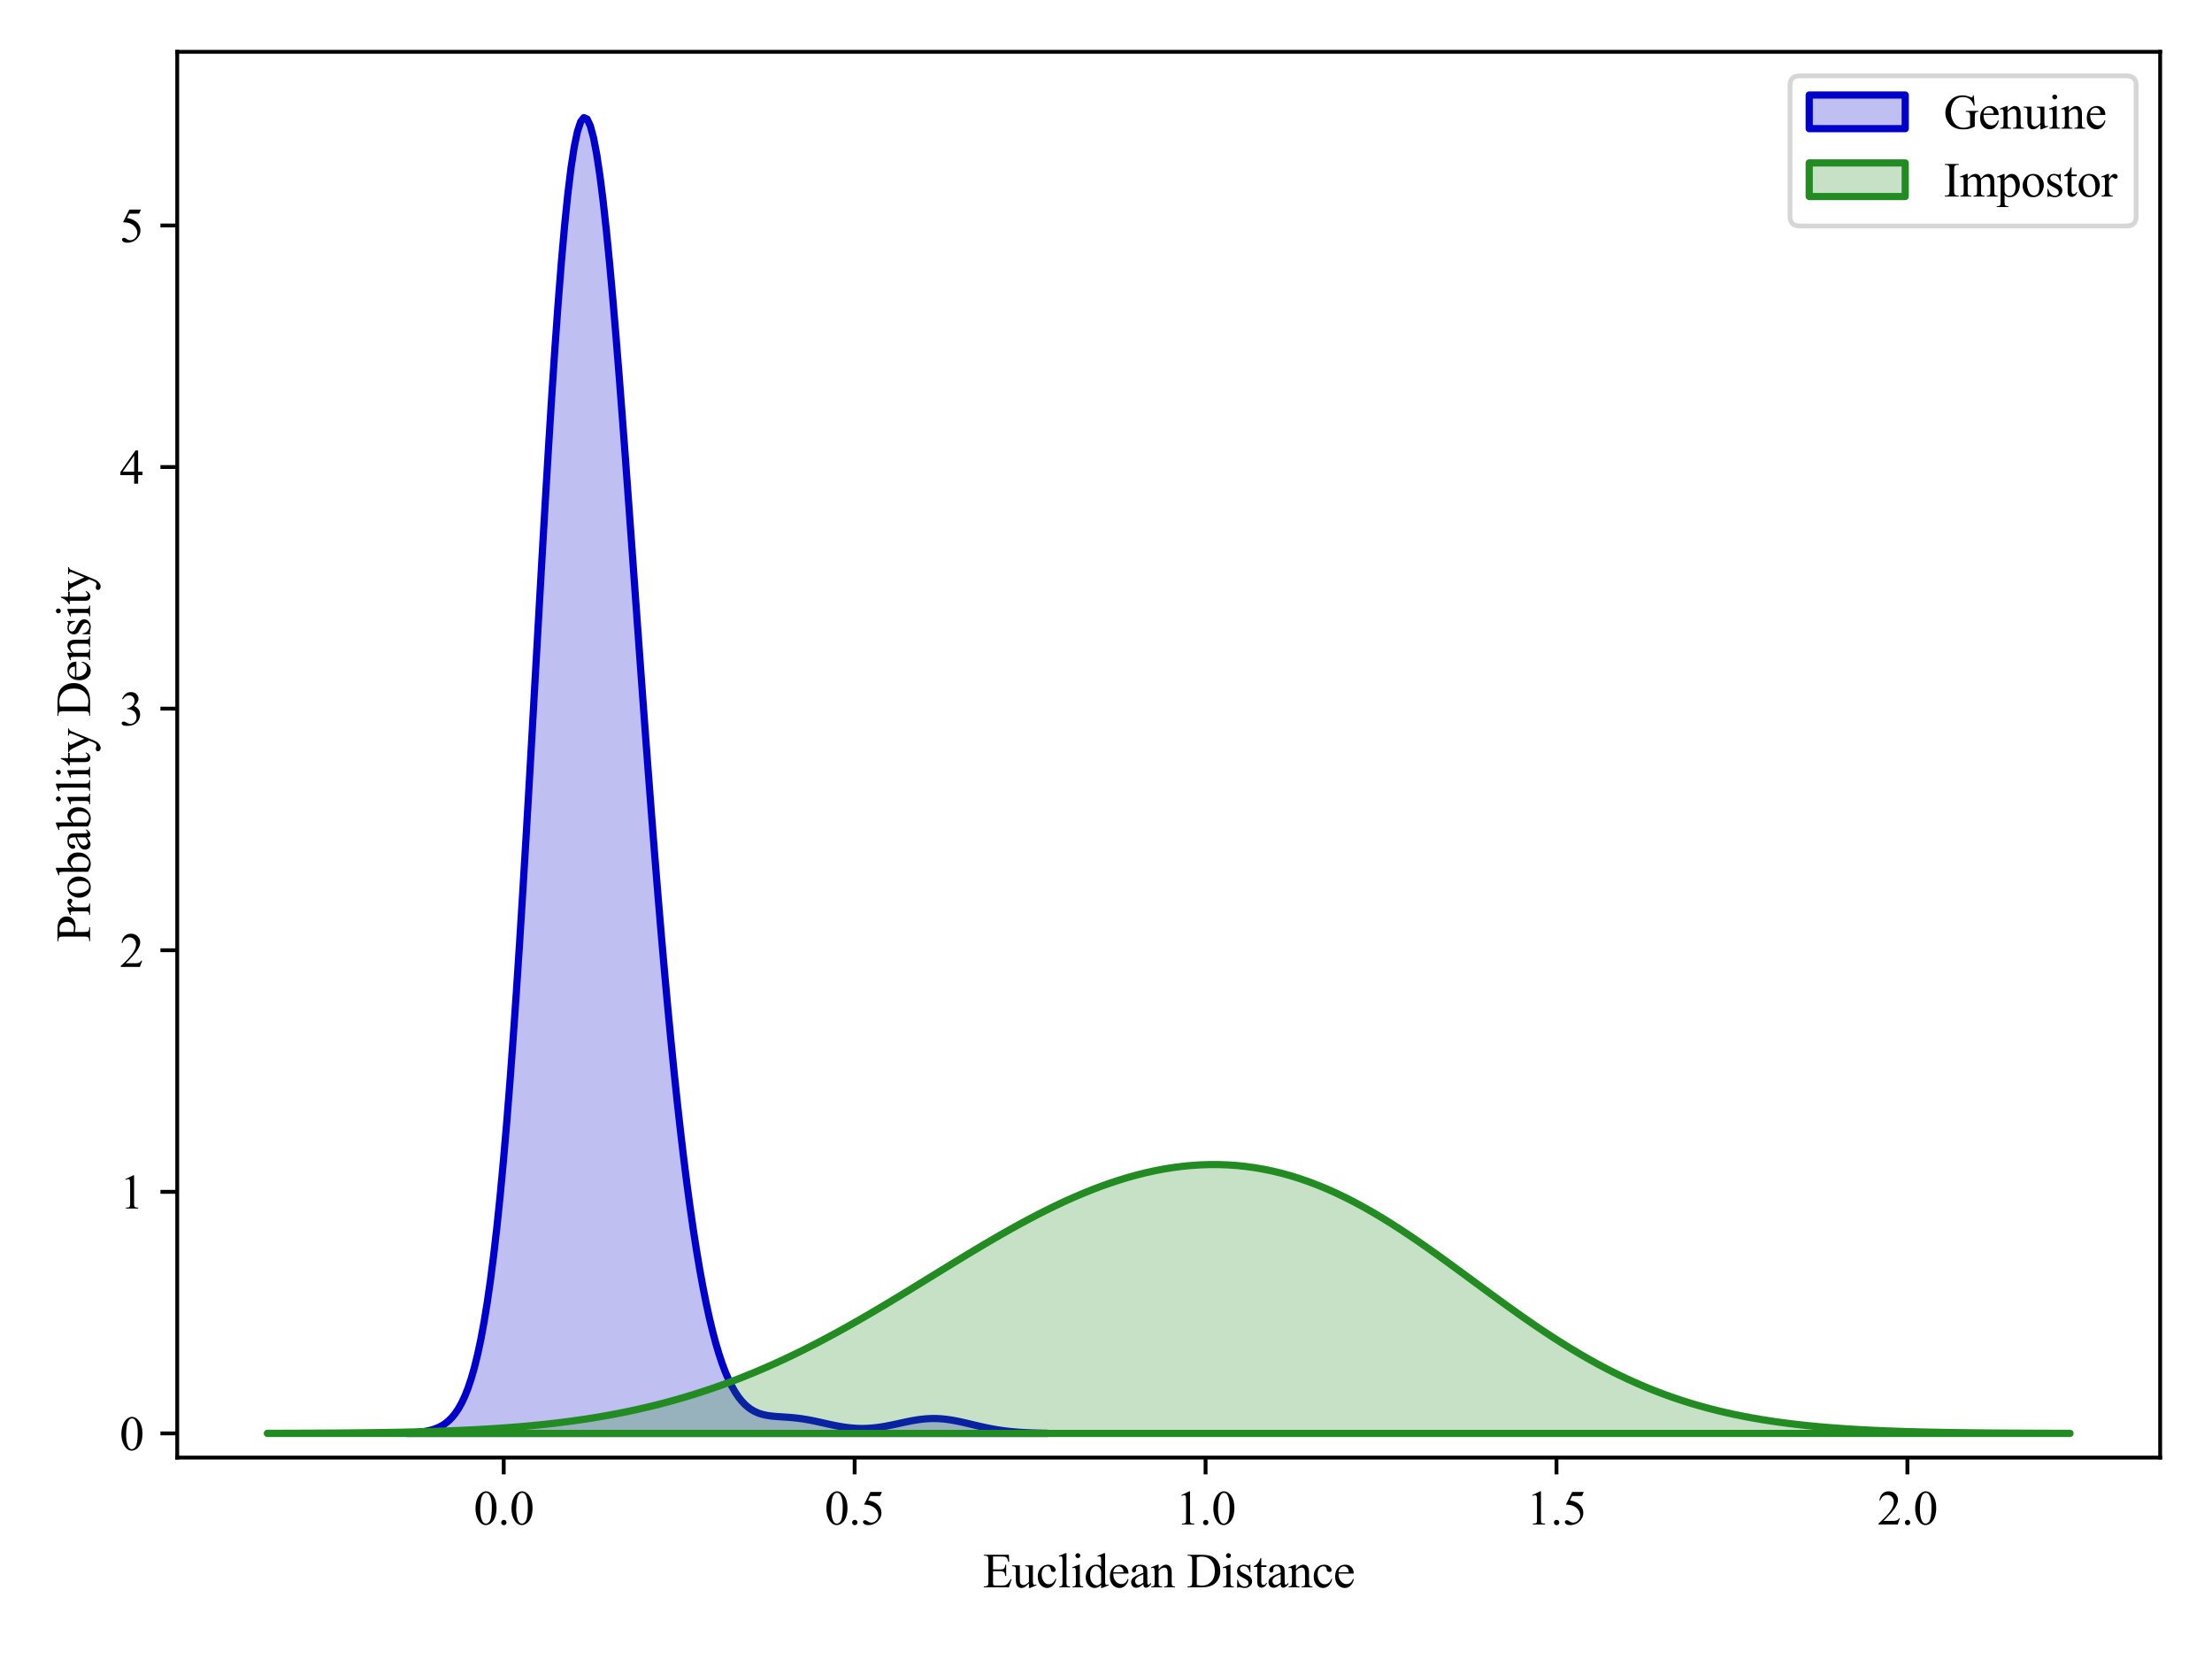 <?xml version="1.0" encoding="utf-8" standalone="no"?>
<!DOCTYPE svg PUBLIC "-//W3C//DTD SVG 1.1//EN"
  "http://www.w3.org/Graphics/SVG/1.1/DTD/svg11.dtd">
<svg xmlns:xlink="http://www.w3.org/1999/xlink" width="460.8pt" height="345.6pt" viewBox="0 0 460.8 345.6" xmlns="http://www.w3.org/2000/svg" version="1.1">
 <defs>
  <style type="text/css">*{stroke-linejoin: round; stroke-linecap: butt}</style>
 </defs>
 <g id="figure_1">
  <g id="patch_1">
   <path d="M 0 345.6 
L 460.8 345.6 
L 460.8 0 
L 0 0 
z
" style="fill: #ffffff"/>
  </g>
  <g id="axes_1">
   <g id="patch_2">
    <path d="M 36.92 303.64 
L 450 303.64 
L 450 10.8 
L 36.92 10.8 
z
" style="fill: #ffffff"/>
   </g>
   <g id="PolyCollection_1">
    <defs>
     <path id="m9beadb6905" d="M 84.75 -47.078 
L 84.75 -46.993 
L 85.42 -46.993 
L 86.091 -46.993 
L 86.762 -46.993 
L 87.432 -46.993 
L 88.103 -46.993 
L 88.773 -46.993 
L 89.444 -46.993 
L 90.114 -46.993 
L 90.785 -46.993 
L 91.455 -46.993 
L 92.126 -46.993 
L 92.796 -46.993 
L 93.467 -46.993 
L 94.137 -46.993 
L 94.808 -46.993 
L 95.478 -46.993 
L 96.149 -46.993 
L 96.819 -46.993 
L 97.49 -46.993 
L 98.16 -46.993 
L 98.831 -46.993 
L 99.501 -46.993 
L 100.172 -46.993 
L 100.842 -46.993 
L 101.513 -46.993 
L 102.183 -46.993 
L 102.854 -46.993 
L 103.524 -46.993 
L 104.195 -46.993 
L 104.865 -46.993 
L 105.536 -46.993 
L 106.206 -46.993 
L 106.877 -46.993 
L 107.547 -46.993 
L 108.218 -46.993 
L 108.888 -46.993 
L 109.559 -46.993 
L 110.229 -46.993 
L 110.9 -46.993 
L 111.57 -46.993 
L 112.241 -46.993 
L 112.912 -46.993 
L 113.582 -46.993 
L 114.253 -46.993 
L 114.923 -46.993 
L 115.594 -46.993 
L 116.264 -46.993 
L 116.935 -46.993 
L 117.605 -46.993 
L 118.276 -46.993 
L 118.946 -46.993 
L 119.617 -46.993 
L 120.287 -46.993 
L 120.958 -46.993 
L 121.628 -46.993 
L 122.299 -46.993 
L 122.969 -46.993 
L 123.64 -46.993 
L 124.31 -46.993 
L 124.981 -46.993 
L 125.651 -46.993 
L 126.322 -46.993 
L 126.992 -46.993 
L 127.663 -46.993 
L 128.333 -46.993 
L 129.004 -46.993 
L 129.674 -46.993 
L 130.345 -46.993 
L 131.015 -46.993 
L 131.686 -46.993 
L 132.356 -46.993 
L 133.027 -46.993 
L 133.697 -46.993 
L 134.368 -46.993 
L 135.038 -46.993 
L 135.709 -46.993 
L 136.379 -46.993 
L 137.05 -46.993 
L 137.721 -46.993 
L 138.391 -46.993 
L 139.062 -46.993 
L 139.732 -46.993 
L 140.403 -46.993 
L 141.073 -46.993 
L 141.744 -46.993 
L 142.414 -46.993 
L 143.085 -46.993 
L 143.755 -46.993 
L 144.426 -46.993 
L 145.096 -46.993 
L 145.767 -46.993 
L 146.437 -46.993 
L 147.108 -46.993 
L 147.778 -46.993 
L 148.449 -46.993 
L 149.119 -46.993 
L 149.79 -46.993 
L 150.46 -46.993 
L 151.131 -46.993 
L 151.801 -46.993 
L 152.472 -46.993 
L 153.142 -46.993 
L 153.813 -46.993 
L 154.483 -46.993 
L 155.154 -46.993 
L 155.824 -46.993 
L 156.495 -46.993 
L 157.165 -46.993 
L 157.836 -46.993 
L 158.506 -46.993 
L 159.177 -46.993 
L 159.847 -46.993 
L 160.518 -46.993 
L 161.188 -46.993 
L 161.859 -46.993 
L 162.53 -46.993 
L 163.2 -46.993 
L 163.871 -46.993 
L 164.541 -46.993 
L 165.212 -46.993 
L 165.882 -46.993 
L 166.553 -46.993 
L 167.223 -46.993 
L 167.894 -46.993 
L 168.564 -46.993 
L 169.235 -46.993 
L 169.905 -46.993 
L 170.576 -46.993 
L 171.246 -46.993 
L 171.917 -46.993 
L 172.587 -46.993 
L 173.258 -46.993 
L 173.928 -46.993 
L 174.599 -46.993 
L 175.269 -46.993 
L 175.94 -46.993 
L 176.61 -46.993 
L 177.281 -46.993 
L 177.951 -46.993 
L 178.622 -46.993 
L 179.292 -46.993 
L 179.963 -46.993 
L 180.633 -46.993 
L 181.304 -46.993 
L 181.974 -46.993 
L 182.645 -46.993 
L 183.315 -46.993 
L 183.986 -46.993 
L 184.656 -46.993 
L 185.327 -46.993 
L 185.997 -46.993 
L 186.668 -46.993 
L 187.339 -46.993 
L 188.009 -46.993 
L 188.68 -46.993 
L 189.35 -46.993 
L 190.021 -46.993 
L 190.691 -46.993 
L 191.362 -46.993 
L 192.032 -46.993 
L 192.703 -46.993 
L 193.373 -46.993 
L 194.044 -46.993 
L 194.714 -46.993 
L 195.385 -46.993 
L 196.055 -46.993 
L 196.726 -46.993 
L 197.396 -46.993 
L 198.067 -46.993 
L 198.737 -46.993 
L 199.408 -46.993 
L 200.078 -46.993 
L 200.749 -46.993 
L 201.419 -46.993 
L 202.09 -46.993 
L 202.76 -46.993 
L 203.431 -46.993 
L 204.101 -46.993 
L 204.772 -46.993 
L 205.442 -46.993 
L 206.113 -46.993 
L 206.783 -46.993 
L 207.454 -46.993 
L 208.124 -46.993 
L 208.795 -46.993 
L 209.465 -46.993 
L 210.136 -46.993 
L 210.806 -46.993 
L 211.477 -46.993 
L 212.147 -46.993 
L 212.818 -46.993 
L 213.489 -46.993 
L 214.159 -46.993 
L 214.83 -46.993 
L 215.5 -46.993 
L 216.171 -46.993 
L 216.841 -46.993 
L 217.512 -46.993 
L 218.182 -46.993 
L 218.182 -47.027 
L 218.182 -47.027 
L 217.512 -47.037 
L 216.841 -47.049 
L 216.171 -47.065 
L 215.5 -47.083 
L 214.83 -47.106 
L 214.159 -47.133 
L 213.489 -47.165 
L 212.818 -47.203 
L 212.147 -47.248 
L 211.477 -47.301 
L 210.806 -47.361 
L 210.136 -47.43 
L 209.465 -47.509 
L 208.795 -47.597 
L 208.124 -47.695 
L 207.454 -47.803 
L 206.783 -47.92 
L 206.113 -48.048 
L 205.442 -48.184 
L 204.772 -48.328 
L 204.101 -48.478 
L 203.431 -48.634 
L 202.76 -48.793 
L 202.09 -48.953 
L 201.419 -49.111 
L 200.749 -49.267 
L 200.078 -49.416 
L 199.408 -49.556 
L 198.737 -49.684 
L 198.067 -49.799 
L 197.396 -49.898 
L 196.726 -49.979 
L 196.055 -50.04 
L 195.385 -50.079 
L 194.714 -50.097 
L 194.044 -50.093 
L 193.373 -50.067 
L 192.703 -50.019 
L 192.032 -49.951 
L 191.362 -49.865 
L 190.691 -49.762 
L 190.021 -49.645 
L 189.35 -49.516 
L 188.68 -49.378 
L 188.009 -49.235 
L 187.339 -49.089 
L 186.668 -48.942 
L 185.997 -48.799 
L 185.327 -48.662 
L 184.656 -48.533 
L 183.986 -48.414 
L 183.315 -48.309 
L 182.645 -48.218 
L 181.974 -48.143 
L 181.304 -48.085 
L 180.633 -48.046 
L 179.963 -48.026 
L 179.292 -48.024 
L 178.622 -48.043 
L 177.951 -48.08 
L 177.281 -48.136 
L 176.61 -48.209 
L 175.94 -48.298 
L 175.269 -48.403 
L 174.599 -48.521 
L 173.928 -48.65 
L 173.258 -48.788 
L 172.587 -48.933 
L 171.917 -49.081 
L 171.246 -49.231 
L 170.576 -49.38 
L 169.905 -49.525 
L 169.235 -49.664 
L 168.564 -49.794 
L 167.894 -49.913 
L 167.223 -50.021 
L 166.553 -50.116 
L 165.882 -50.197 
L 165.212 -50.267 
L 164.541 -50.325 
L 163.871 -50.375 
L 163.2 -50.419 
L 162.53 -50.461 
L 161.859 -50.507 
L 161.188 -50.564 
L 160.518 -50.637 
L 159.847 -50.737 
L 159.177 -50.871 
L 158.506 -51.051 
L 157.836 -51.288 
L 157.165 -51.593 
L 156.495 -51.979 
L 155.824 -52.461 
L 155.154 -53.051 
L 154.483 -53.765 
L 153.813 -54.617 
L 153.142 -55.623 
L 152.472 -56.798 
L 151.801 -58.157 
L 151.131 -59.717 
L 150.46 -61.493 
L 149.79 -63.499 
L 149.119 -65.75 
L 148.449 -68.26 
L 147.778 -71.043 
L 147.108 -74.111 
L 146.437 -77.475 
L 145.767 -81.148 
L 145.096 -85.137 
L 144.426 -89.452 
L 143.755 -94.101 
L 143.085 -99.087 
L 142.414 -104.417 
L 141.744 -110.093 
L 141.073 -116.114 
L 140.403 -122.482 
L 139.732 -129.191 
L 139.062 -136.236 
L 138.391 -143.609 
L 137.721 -151.298 
L 137.05 -159.288 
L 136.379 -167.56 
L 135.709 -176.092 
L 135.038 -184.856 
L 134.368 -193.821 
L 133.697 -202.947 
L 133.027 -212.192 
L 132.356 -221.507 
L 131.686 -230.837 
L 131.015 -240.12 
L 130.345 -249.289 
L 129.674 -258.273 
L 129.004 -266.992 
L 128.333 -275.364 
L 127.663 -283.304 
L 126.992 -290.722 
L 126.322 -297.529 
L 125.651 -303.637 
L 124.981 -308.957 
L 124.31 -313.407 
L 123.64 -316.909 
L 122.969 -319.396 
L 122.299 -320.806 
L 121.628 -321.095 
L 120.958 -320.227 
L 120.287 -318.186 
L 119.617 -314.968 
L 118.946 -310.59 
L 118.276 -305.082 
L 117.605 -298.496 
L 116.935 -290.897 
L 116.264 -282.367 
L 115.594 -273.001 
L 114.923 -262.907 
L 114.253 -252.202 
L 113.582 -241.01 
L 112.912 -229.458 
L 112.241 -217.676 
L 111.57 -205.792 
L 110.9 -193.928 
L 110.229 -182.202 
L 109.559 -170.721 
L 108.888 -159.582 
L 108.218 -148.869 
L 107.547 -138.654 
L 106.877 -128.994 
L 106.206 -119.934 
L 105.536 -111.503 
L 104.865 -103.719 
L 104.195 -96.588 
L 103.524 -90.103 
L 102.854 -84.25 
L 102.183 -79.007 
L 101.513 -74.342 
L 100.842 -70.223 
L 100.172 -66.611 
L 99.501 -63.465 
L 98.831 -60.744 
L 98.16 -58.407 
L 97.49 -56.414 
L 96.819 -54.724 
L 96.149 -53.301 
L 95.478 -52.111 
L 94.808 -51.123 
L 94.137 -50.306 
L 93.467 -49.636 
L 92.796 -49.09 
L 92.126 -48.647 
L 91.455 -48.291 
L 90.785 -48.006 
L 90.114 -47.779 
L 89.444 -47.599 
L 88.773 -47.458 
L 88.103 -47.348 
L 87.432 -47.263 
L 86.762 -47.196 
L 86.091 -47.146 
L 85.42 -47.107 
L 84.75 -47.078 
z
" style="stroke: #0000cc; stroke-width: 1.5"/>
    </defs>
    <g clip-path="url(#pf70a13f96b)">
     <use xlink:href="#m9beadb6905" x="0" y="345.6" style="fill: #0000cc; fill-opacity: 0.25; stroke: #0000cc; stroke-width: 1.5"/>
    </g>
   </g>
   <g id="PolyCollection_2">
    <defs>
     <path id="mc52ddf6d22" d="M 55.696 -47.012 
L 55.696 -46.993 
L 57.583 -46.993 
L 59.471 -46.993 
L 61.358 -46.993 
L 63.245 -46.993 
L 65.132 -46.993 
L 67.019 -46.993 
L 68.906 -46.993 
L 70.793 -46.993 
L 72.68 -46.993 
L 74.567 -46.993 
L 76.454 -46.993 
L 78.341 -46.993 
L 80.228 -46.993 
L 82.115 -46.993 
L 84.002 -46.993 
L 85.89 -46.993 
L 87.777 -46.993 
L 89.664 -46.993 
L 91.551 -46.993 
L 93.438 -46.993 
L 95.325 -46.993 
L 97.212 -46.993 
L 99.099 -46.993 
L 100.986 -46.993 
L 102.873 -46.993 
L 104.76 -46.993 
L 106.647 -46.993 
L 108.534 -46.993 
L 110.421 -46.993 
L 112.309 -46.993 
L 114.196 -46.993 
L 116.083 -46.993 
L 117.97 -46.993 
L 119.857 -46.993 
L 121.744 -46.993 
L 123.631 -46.993 
L 125.518 -46.993 
L 127.405 -46.993 
L 129.292 -46.993 
L 131.179 -46.993 
L 133.066 -46.993 
L 134.953 -46.993 
L 136.84 -46.993 
L 138.728 -46.993 
L 140.615 -46.993 
L 142.502 -46.993 
L 144.389 -46.993 
L 146.276 -46.993 
L 148.163 -46.993 
L 150.05 -46.993 
L 151.937 -46.993 
L 153.824 -46.993 
L 155.711 -46.993 
L 157.598 -46.993 
L 159.485 -46.993 
L 161.372 -46.993 
L 163.259 -46.993 
L 165.147 -46.993 
L 167.034 -46.993 
L 168.921 -46.993 
L 170.808 -46.993 
L 172.695 -46.993 
L 174.582 -46.993 
L 176.469 -46.993 
L 178.356 -46.993 
L 180.243 -46.993 
L 182.13 -46.993 
L 184.017 -46.993 
L 185.904 -46.993 
L 187.791 -46.993 
L 189.678 -46.993 
L 191.566 -46.993 
L 193.453 -46.993 
L 195.34 -46.993 
L 197.227 -46.993 
L 199.114 -46.993 
L 201.001 -46.993 
L 202.888 -46.993 
L 204.775 -46.993 
L 206.662 -46.993 
L 208.549 -46.993 
L 210.436 -46.993 
L 212.323 -46.993 
L 214.21 -46.993 
L 216.097 -46.993 
L 217.985 -46.993 
L 219.872 -46.993 
L 221.759 -46.993 
L 223.646 -46.993 
L 225.533 -46.993 
L 227.42 -46.993 
L 229.307 -46.993 
L 231.194 -46.993 
L 233.081 -46.993 
L 234.968 -46.993 
L 236.855 -46.993 
L 238.742 -46.993 
L 240.629 -46.993 
L 242.516 -46.993 
L 244.404 -46.993 
L 246.291 -46.993 
L 248.178 -46.993 
L 250.065 -46.993 
L 251.952 -46.993 
L 253.839 -46.993 
L 255.726 -46.993 
L 257.613 -46.993 
L 259.5 -46.993 
L 261.387 -46.993 
L 263.274 -46.993 
L 265.161 -46.993 
L 267.048 -46.993 
L 268.935 -46.993 
L 270.823 -46.993 
L 272.71 -46.993 
L 274.597 -46.993 
L 276.484 -46.993 
L 278.371 -46.993 
L 280.258 -46.993 
L 282.145 -46.993 
L 284.032 -46.993 
L 285.919 -46.993 
L 287.806 -46.993 
L 289.693 -46.993 
L 291.58 -46.993 
L 293.467 -46.993 
L 295.354 -46.993 
L 297.242 -46.993 
L 299.129 -46.993 
L 301.016 -46.993 
L 302.903 -46.993 
L 304.79 -46.993 
L 306.677 -46.993 
L 308.564 -46.993 
L 310.451 -46.993 
L 312.338 -46.993 
L 314.225 -46.993 
L 316.112 -46.993 
L 317.999 -46.993 
L 319.886 -46.993 
L 321.773 -46.993 
L 323.661 -46.993 
L 325.548 -46.993 
L 327.435 -46.993 
L 329.322 -46.993 
L 331.209 -46.993 
L 333.096 -46.993 
L 334.983 -46.993 
L 336.87 -46.993 
L 338.757 -46.993 
L 340.644 -46.993 
L 342.531 -46.993 
L 344.418 -46.993 
L 346.305 -46.993 
L 348.192 -46.993 
L 350.08 -46.993 
L 351.967 -46.993 
L 353.854 -46.993 
L 355.741 -46.993 
L 357.628 -46.993 
L 359.515 -46.993 
L 361.402 -46.993 
L 363.289 -46.993 
L 365.176 -46.993 
L 367.063 -46.993 
L 368.95 -46.993 
L 370.837 -46.993 
L 372.724 -46.993 
L 374.611 -46.993 
L 376.499 -46.993 
L 378.386 -46.993 
L 380.273 -46.993 
L 382.16 -46.993 
L 384.047 -46.993 
L 385.934 -46.993 
L 387.821 -46.993 
L 389.708 -46.993 
L 391.595 -46.993 
L 393.482 -46.993 
L 395.369 -46.993 
L 397.256 -46.993 
L 399.143 -46.993 
L 401.03 -46.993 
L 402.918 -46.993 
L 404.805 -46.993 
L 406.692 -46.993 
L 408.579 -46.993 
L 410.466 -46.993 
L 412.353 -46.993 
L 414.24 -46.993 
L 416.127 -46.993 
L 418.014 -46.993 
L 419.901 -46.993 
L 421.788 -46.993 
L 423.675 -46.993 
L 425.562 -46.993 
L 427.449 -46.993 
L 429.337 -46.993 
L 431.224 -46.993 
L 431.224 -47.01 
L 431.224 -47.01 
L 429.337 -47.014 
L 427.449 -47.019 
L 425.562 -47.024 
L 423.675 -47.031 
L 421.788 -47.038 
L 419.901 -47.047 
L 418.014 -47.058 
L 416.127 -47.071 
L 414.24 -47.085 
L 412.353 -47.103 
L 410.466 -47.122 
L 408.579 -47.145 
L 406.692 -47.172 
L 404.805 -47.203 
L 402.918 -47.238 
L 401.03 -47.278 
L 399.143 -47.325 
L 397.256 -47.377 
L 395.369 -47.437 
L 393.482 -47.504 
L 391.595 -47.58 
L 389.708 -47.666 
L 387.821 -47.763 
L 385.934 -47.871 
L 384.047 -47.992 
L 382.16 -48.127 
L 380.273 -48.277 
L 378.386 -48.444 
L 376.499 -48.628 
L 374.611 -48.832 
L 372.724 -49.056 
L 370.837 -49.303 
L 368.95 -49.573 
L 367.063 -49.869 
L 365.176 -50.192 
L 363.289 -50.543 
L 361.402 -50.926 
L 359.515 -51.34 
L 357.628 -51.788 
L 355.741 -52.271 
L 353.854 -52.792 
L 351.967 -53.351 
L 350.08 -53.95 
L 348.192 -54.59 
L 346.305 -55.273 
L 344.418 -55.999 
L 342.531 -56.769 
L 340.644 -57.585 
L 338.757 -58.445 
L 336.87 -59.351 
L 334.983 -60.302 
L 333.096 -61.298 
L 331.209 -62.339 
L 329.322 -63.422 
L 327.435 -64.546 
L 325.548 -65.71 
L 323.661 -66.912 
L 321.773 -68.149 
L 319.886 -69.418 
L 317.999 -70.717 
L 316.112 -72.04 
L 314.225 -73.386 
L 312.338 -74.749 
L 310.451 -76.126 
L 308.564 -77.511 
L 306.677 -78.901 
L 304.79 -80.29 
L 302.903 -81.674 
L 301.016 -83.047 
L 299.129 -84.405 
L 297.242 -85.742 
L 295.354 -87.055 
L 293.467 -88.337 
L 291.58 -89.586 
L 289.693 -90.796 
L 287.806 -91.964 
L 285.919 -93.086 
L 284.032 -94.158 
L 282.145 -95.177 
L 280.258 -96.142 
L 278.371 -97.048 
L 276.484 -97.894 
L 274.597 -98.678 
L 272.71 -99.399 
L 270.823 -100.056 
L 268.935 -100.647 
L 267.048 -101.172 
L 265.161 -101.631 
L 263.274 -102.023 
L 261.387 -102.349 
L 259.5 -102.609 
L 257.613 -102.803 
L 255.726 -102.932 
L 253.839 -102.997 
L 251.952 -102.998 
L 250.065 -102.936 
L 248.178 -102.812 
L 246.291 -102.628 
L 244.404 -102.385 
L 242.516 -102.083 
L 240.629 -101.724 
L 238.742 -101.309 
L 236.855 -100.839 
L 234.968 -100.317 
L 233.081 -99.743 
L 231.194 -99.118 
L 229.307 -98.446 
L 227.42 -97.727 
L 225.533 -96.963 
L 223.646 -96.156 
L 221.759 -95.309 
L 219.872 -94.423 
L 217.985 -93.5 
L 216.097 -92.542 
L 214.21 -91.553 
L 212.323 -90.535 
L 210.436 -89.49 
L 208.549 -88.42 
L 206.662 -87.33 
L 204.775 -86.22 
L 202.888 -85.095 
L 201.001 -83.957 
L 199.114 -82.808 
L 197.227 -81.652 
L 195.34 -80.492 
L 193.453 -79.329 
L 191.566 -78.168 
L 189.678 -77.01 
L 187.791 -75.859 
L 185.904 -74.716 
L 184.017 -73.584 
L 182.13 -72.465 
L 180.243 -71.362 
L 178.356 -70.276 
L 176.469 -69.209 
L 174.582 -68.163 
L 172.695 -67.14 
L 170.808 -66.14 
L 168.921 -65.165 
L 167.034 -64.217 
L 165.147 -63.295 
L 163.259 -62.401 
L 161.372 -61.536 
L 159.485 -60.699 
L 157.598 -59.892 
L 155.711 -59.115 
L 153.824 -58.367 
L 151.937 -57.649 
L 150.05 -56.961 
L 148.163 -56.302 
L 146.276 -55.673 
L 144.389 -55.073 
L 142.502 -54.501 
L 140.615 -53.958 
L 138.728 -53.442 
L 136.84 -52.954 
L 134.953 -52.492 
L 133.066 -52.057 
L 131.179 -51.647 
L 129.292 -51.261 
L 127.405 -50.899 
L 125.518 -50.561 
L 123.631 -50.244 
L 121.744 -49.95 
L 119.857 -49.676 
L 117.97 -49.421 
L 116.083 -49.186 
L 114.196 -48.968 
L 112.309 -48.768 
L 110.421 -48.585 
L 108.534 -48.416 
L 106.647 -48.262 
L 104.76 -48.122 
L 102.873 -47.995 
L 100.986 -47.879 
L 99.099 -47.775 
L 97.212 -47.681 
L 95.325 -47.597 
L 93.438 -47.521 
L 91.551 -47.454 
L 89.664 -47.394 
L 87.777 -47.34 
L 85.89 -47.293 
L 84.002 -47.252 
L 82.115 -47.215 
L 80.228 -47.184 
L 78.341 -47.156 
L 76.454 -47.132 
L 74.567 -47.111 
L 72.68 -47.092 
L 70.793 -47.077 
L 68.906 -47.063 
L 67.019 -47.052 
L 65.132 -47.042 
L 63.245 -47.034 
L 61.358 -47.027 
L 59.471 -47.021 
L 57.583 -47.016 
L 55.696 -47.012 
z
" style="stroke: #228b22; stroke-width: 1.5"/>
    </defs>
    <g clip-path="url(#pf70a13f96b)">
     <use xlink:href="#mc52ddf6d22" x="0" y="345.6" style="fill: #228b22; fill-opacity: 0.25; stroke: #228b22; stroke-width: 1.5"/>
    </g>
   </g>
   <g id="matplotlib.axis_1">
    <g id="xtick_1">
     <g id="line2d_1">
      <defs>
       <path id="m7d93823254" d="M 0 0 
L 0 3.5 
" style="stroke: #000000; stroke-width: 0.8"/>
      </defs>
      <g>
       <use xlink:href="#m7d93823254" x="104.934" y="303.64" style="stroke: #000000; stroke-width: 0.8"/>
      </g>
     </g>
     <g id="text_1">
      <!-- 0.0 -->
      <g transform="translate(98.684 317.584) scale(0.1 -0.1)">
       <defs>
        <path id="TimesNewRomanPSMT-30" d="M 231 2094 
Q 231 2819 450 3342 
Q 669 3866 1031 4122 
Q 1313 4325 1613 4325 
Q 2100 4325 2488 3828 
Q 2972 3213 2972 2159 
Q 2972 1422 2759 906 
Q 2547 391 2217 158 
Q 1888 -75 1581 -75 
Q 975 -75 572 641 
Q 231 1244 231 2094 
z
M 844 2016 
Q 844 1141 1059 588 
Q 1238 122 1591 122 
Q 1759 122 1940 273 
Q 2122 425 2216 781 
Q 2359 1319 2359 2297 
Q 2359 3022 2209 3506 
Q 2097 3866 1919 4016 
Q 1791 4119 1609 4119 
Q 1397 4119 1231 3928 
Q 1006 3669 925 3112 
Q 844 2556 844 2016 
z
" transform="scale(0.016)"/>
        <path id="TimesNewRomanPSMT-2e" d="M 800 606 
Q 947 606 1047 504 
Q 1147 403 1147 259 
Q 1147 116 1045 14 
Q 944 -88 800 -88 
Q 656 -88 554 14 
Q 453 116 453 259 
Q 453 406 554 506 
Q 656 606 800 606 
z
" transform="scale(0.016)"/>
       </defs>
       <use xlink:href="#TimesNewRomanPSMT-30"/>
       <use xlink:href="#TimesNewRomanPSMT-2e" x="50"/>
       <use xlink:href="#TimesNewRomanPSMT-30" x="75"/>
      </g>
     </g>
    </g>
    <g id="xtick_2">
     <g id="line2d_2">
      <g>
       <use xlink:href="#m7d93823254" x="178.037" y="303.64" style="stroke: #000000; stroke-width: 0.8"/>
      </g>
     </g>
     <g id="text_2">
      <!-- 0.5 -->
      <g transform="translate(171.787 317.584) scale(0.1 -0.1)">
       <defs>
        <path id="TimesNewRomanPSMT-35" d="M 2778 4238 
L 2534 3706 
L 1259 3706 
L 981 3138 
Q 1809 3016 2294 2522 
Q 2709 2097 2709 1522 
Q 2709 1188 2573 903 
Q 2438 619 2231 419 
Q 2025 219 1772 97 
Q 1413 -75 1034 -75 
Q 653 -75 479 54 
Q 306 184 306 341 
Q 306 428 378 495 
Q 450 563 559 563 
Q 641 563 702 538 
Q 763 513 909 409 
Q 1144 247 1384 247 
Q 1750 247 2026 523 
Q 2303 800 2303 1197 
Q 2303 1581 2056 1914 
Q 1809 2247 1375 2428 
Q 1034 2569 447 2591 
L 1259 4238 
L 2778 4238 
z
" transform="scale(0.016)"/>
       </defs>
       <use xlink:href="#TimesNewRomanPSMT-30"/>
       <use xlink:href="#TimesNewRomanPSMT-2e" x="50"/>
       <use xlink:href="#TimesNewRomanPSMT-35" x="75"/>
      </g>
     </g>
    </g>
    <g id="xtick_3">
     <g id="line2d_3">
      <g>
       <use xlink:href="#m7d93823254" x="251.141" y="303.64" style="stroke: #000000; stroke-width: 0.8"/>
      </g>
     </g>
     <g id="text_3">
      <!-- 1.0 -->
      <g transform="translate(244.891 317.584) scale(0.1 -0.1)">
       <defs>
        <path id="TimesNewRomanPSMT-31" d="M 750 3822 
L 1781 4325 
L 1884 4325 
L 1884 747 
Q 1884 391 1914 303 
Q 1944 216 2037 169 
Q 2131 122 2419 116 
L 2419 0 
L 825 0 
L 825 116 
Q 1125 122 1212 167 
Q 1300 213 1334 289 
Q 1369 366 1369 747 
L 1369 3034 
Q 1369 3497 1338 3628 
Q 1316 3728 1258 3775 
Q 1200 3822 1119 3822 
Q 1003 3822 797 3725 
L 750 3822 
z
" transform="scale(0.016)"/>
       </defs>
       <use xlink:href="#TimesNewRomanPSMT-31"/>
       <use xlink:href="#TimesNewRomanPSMT-2e" x="50"/>
       <use xlink:href="#TimesNewRomanPSMT-30" x="75"/>
      </g>
     </g>
    </g>
    <g id="xtick_4">
     <g id="line2d_4">
      <g>
       <use xlink:href="#m7d93823254" x="324.244" y="303.64" style="stroke: #000000; stroke-width: 0.8"/>
      </g>
     </g>
     <g id="text_4">
      <!-- 1.5 -->
      <g transform="translate(317.994 317.584) scale(0.1 -0.1)">
       <use xlink:href="#TimesNewRomanPSMT-31"/>
       <use xlink:href="#TimesNewRomanPSMT-2e" x="50"/>
       <use xlink:href="#TimesNewRomanPSMT-35" x="75"/>
      </g>
     </g>
    </g>
    <g id="xtick_5">
     <g id="line2d_5">
      <g>
       <use xlink:href="#m7d93823254" x="397.347" y="303.64" style="stroke: #000000; stroke-width: 0.8"/>
      </g>
     </g>
     <g id="text_5">
      <!-- 2.0 -->
      <g transform="translate(391.097 317.584) scale(0.1 -0.1)">
       <defs>
        <path id="TimesNewRomanPSMT-32" d="M 2934 816 
L 2638 0 
L 138 0 
L 138 116 
Q 1241 1122 1691 1759 
Q 2141 2397 2141 2925 
Q 2141 3328 1894 3587 
Q 1647 3847 1303 3847 
Q 991 3847 742 3664 
Q 494 3481 375 3128 
L 259 3128 
Q 338 3706 661 4015 
Q 984 4325 1469 4325 
Q 1984 4325 2329 3994 
Q 2675 3663 2675 3213 
Q 2675 2891 2525 2569 
Q 2294 2063 1775 1497 
Q 997 647 803 472 
L 1909 472 
Q 2247 472 2383 497 
Q 2519 522 2628 598 
Q 2738 675 2819 816 
L 2934 816 
z
" transform="scale(0.016)"/>
       </defs>
       <use xlink:href="#TimesNewRomanPSMT-32"/>
       <use xlink:href="#TimesNewRomanPSMT-2e" x="50"/>
       <use xlink:href="#TimesNewRomanPSMT-30" x="75"/>
      </g>
     </g>
    </g>
    <g id="text_6">
     <!-- Euclidean Distance -->
     <g transform="translate(204.726 330.667) scale(0.1 -0.1)">
      <defs>
       <path id="TimesNewRomanPSMT-45" d="M 1338 4006 
L 1338 2331 
L 2269 2331 
Q 2631 2331 2753 2441 
Q 2916 2584 2934 2947 
L 3050 2947 
L 3050 1472 
L 2934 1472 
Q 2891 1781 2847 1869 
Q 2791 1978 2662 2040 
Q 2534 2103 2269 2103 
L 1338 2103 
L 1338 706 
Q 1338 425 1363 364 
Q 1388 303 1450 267 
Q 1513 231 1688 231 
L 2406 231 
Q 2766 231 2928 281 
Q 3091 331 3241 478 
Q 3434 672 3638 1063 
L 3763 1063 
L 3397 0 
L 131 0 
L 131 116 
L 281 116 
Q 431 116 566 188 
Q 666 238 702 338 
Q 738 438 738 747 
L 738 3500 
Q 738 3903 656 3997 
Q 544 4122 281 4122 
L 131 4122 
L 131 4238 
L 3397 4238 
L 3444 3309 
L 3322 3309 
Q 3256 3644 3176 3769 
Q 3097 3894 2941 3959 
Q 2816 4006 2500 4006 
L 1338 4006 
z
" transform="scale(0.016)"/>
       <path id="TimesNewRomanPSMT-75" d="M 2709 2863 
L 2709 1128 
Q 2709 631 2732 520 
Q 2756 409 2807 365 
Q 2859 322 2928 322 
Q 3025 322 3147 375 
L 3191 266 
L 2334 -88 
L 2194 -88 
L 2194 519 
Q 1825 119 1631 15 
Q 1438 -88 1222 -88 
Q 981 -88 804 51 
Q 628 191 559 409 
Q 491 628 491 1028 
L 491 2306 
Q 491 2509 447 2587 
Q 403 2666 317 2708 
Q 231 2750 6 2747 
L 6 2863 
L 1009 2863 
L 1009 947 
Q 1009 547 1148 422 
Q 1288 297 1484 297 
Q 1619 297 1789 381 
Q 1959 466 2194 703 
L 2194 2325 
Q 2194 2569 2105 2655 
Q 2016 2741 1734 2747 
L 1734 2863 
L 2709 2863 
z
" transform="scale(0.016)"/>
       <path id="TimesNewRomanPSMT-63" d="M 2631 1088 
Q 2516 522 2178 217 
Q 1841 -88 1431 -88 
Q 944 -88 581 321 
Q 219 731 219 1428 
Q 219 2103 620 2525 
Q 1022 2947 1584 2947 
Q 2006 2947 2278 2723 
Q 2550 2500 2550 2259 
Q 2550 2141 2473 2067 
Q 2397 1994 2259 1994 
Q 2075 1994 1981 2113 
Q 1928 2178 1911 2362 
Q 1894 2547 1784 2644 
Q 1675 2738 1481 2738 
Q 1169 2738 978 2506 
Q 725 2200 725 1697 
Q 725 1184 976 792 
Q 1228 400 1656 400 
Q 1963 400 2206 609 
Q 2378 753 2541 1131 
L 2631 1088 
z
" transform="scale(0.016)"/>
       <path id="TimesNewRomanPSMT-6c" d="M 1184 4444 
L 1184 647 
Q 1184 378 1223 290 
Q 1263 203 1344 158 
Q 1425 113 1647 113 
L 1647 0 
L 244 0 
L 244 113 
Q 441 113 512 153 
Q 584 194 625 287 
Q 666 381 666 647 
L 666 3247 
Q 666 3731 644 3842 
Q 622 3953 573 3993 
Q 525 4034 450 4034 
Q 369 4034 244 3984 
L 191 4094 
L 1044 4444 
L 1184 4444 
z
" transform="scale(0.016)"/>
       <path id="TimesNewRomanPSMT-69" d="M 928 4444 
Q 1059 4444 1151 4351 
Q 1244 4259 1244 4128 
Q 1244 3997 1151 3903 
Q 1059 3809 928 3809 
Q 797 3809 703 3903 
Q 609 3997 609 4128 
Q 609 4259 701 4351 
Q 794 4444 928 4444 
z
M 1188 2947 
L 1188 647 
Q 1188 378 1227 289 
Q 1266 200 1342 156 
Q 1419 113 1622 113 
L 1622 0 
L 231 0 
L 231 113 
Q 441 113 512 153 
Q 584 194 626 287 
Q 669 381 669 647 
L 669 1750 
Q 669 2216 641 2353 
Q 619 2453 572 2492 
Q 525 2531 444 2531 
Q 356 2531 231 2484 
L 188 2597 
L 1050 2947 
L 1188 2947 
z
" transform="scale(0.016)"/>
       <path id="TimesNewRomanPSMT-64" d="M 2222 322 
Q 2013 103 1813 7 
Q 1613 -88 1381 -88 
Q 913 -88 563 304 
Q 213 697 213 1313 
Q 213 1928 600 2439 
Q 988 2950 1597 2950 
Q 1975 2950 2222 2709 
L 2222 3238 
Q 2222 3728 2198 3840 
Q 2175 3953 2125 3993 
Q 2075 4034 2000 4034 
Q 1919 4034 1784 3984 
L 1744 4094 
L 2597 4444 
L 2738 4444 
L 2738 1134 
Q 2738 631 2761 520 
Q 2784 409 2836 365 
Q 2888 322 2956 322 
Q 3041 322 3181 375 
L 3216 266 
L 2366 -88 
L 2222 -88 
L 2222 322 
z
M 2222 541 
L 2222 2016 
Q 2203 2228 2109 2403 
Q 2016 2578 1861 2667 
Q 1706 2756 1559 2756 
Q 1284 2756 1069 2509 
Q 784 2184 784 1559 
Q 784 928 1059 592 
Q 1334 256 1672 256 
Q 1956 256 2222 541 
z
" transform="scale(0.016)"/>
       <path id="TimesNewRomanPSMT-65" d="M 681 1784 
Q 678 1147 991 784 
Q 1303 422 1725 422 
Q 2006 422 2214 576 
Q 2422 731 2563 1106 
L 2659 1044 
Q 2594 616 2278 264 
Q 1963 -88 1488 -88 
Q 972 -88 605 314 
Q 238 716 238 1394 
Q 238 2128 614 2539 
Q 991 2950 1559 2950 
Q 2041 2950 2350 2633 
Q 2659 2316 2659 1784 
L 681 1784 
z
M 681 1966 
L 2006 1966 
Q 1991 2241 1941 2353 
Q 1863 2528 1708 2628 
Q 1553 2728 1384 2728 
Q 1125 2728 920 2526 
Q 716 2325 681 1966 
z
" transform="scale(0.016)"/>
       <path id="TimesNewRomanPSMT-61" d="M 1822 413 
Q 1381 72 1269 19 
Q 1100 -59 909 -59 
Q 613 -59 420 144 
Q 228 347 228 678 
Q 228 888 322 1041 
Q 450 1253 767 1440 
Q 1084 1628 1822 1897 
L 1822 2009 
Q 1822 2438 1686 2597 
Q 1550 2756 1291 2756 
Q 1094 2756 978 2650 
Q 859 2544 859 2406 
L 866 2225 
Q 866 2081 792 2003 
Q 719 1925 600 1925 
Q 484 1925 411 2006 
Q 338 2088 338 2228 
Q 338 2497 613 2722 
Q 888 2947 1384 2947 
Q 1766 2947 2009 2819 
Q 2194 2722 2281 2516 
Q 2338 2381 2338 1966 
L 2338 994 
Q 2338 584 2353 492 
Q 2369 400 2405 369 
Q 2441 338 2488 338 
Q 2538 338 2575 359 
Q 2641 400 2828 588 
L 2828 413 
Q 2478 -56 2159 -56 
Q 2006 -56 1915 50 
Q 1825 156 1822 413 
z
M 1822 616 
L 1822 1706 
Q 1350 1519 1213 1441 
Q 966 1303 859 1153 
Q 753 1003 753 825 
Q 753 600 887 451 
Q 1022 303 1197 303 
Q 1434 303 1822 616 
z
" transform="scale(0.016)"/>
       <path id="TimesNewRomanPSMT-6e" d="M 1034 2341 
Q 1538 2947 1994 2947 
Q 2228 2947 2397 2830 
Q 2566 2713 2666 2444 
Q 2734 2256 2734 1869 
L 2734 647 
Q 2734 375 2778 278 
Q 2813 200 2889 156 
Q 2966 113 3172 113 
L 3172 0 
L 1756 0 
L 1756 113 
L 1816 113 
Q 2016 113 2095 173 
Q 2175 234 2206 353 
Q 2219 400 2219 647 
L 2219 1819 
Q 2219 2209 2117 2386 
Q 2016 2563 1775 2563 
Q 1403 2563 1034 2156 
L 1034 647 
Q 1034 356 1069 288 
Q 1113 197 1189 155 
Q 1266 113 1500 113 
L 1500 0 
L 84 0 
L 84 113 
L 147 113 
Q 366 113 442 223 
Q 519 334 519 647 
L 519 1709 
Q 519 2225 495 2337 
Q 472 2450 423 2490 
Q 375 2531 294 2531 
Q 206 2531 84 2484 
L 38 2597 
L 900 2947 
L 1034 2947 
L 1034 2341 
z
" transform="scale(0.016)"/>
       <path id="TimesNewRomanPSMT-20" transform="scale(0.016)"/>
       <path id="TimesNewRomanPSMT-44" d="M 109 0 
L 109 116 
L 269 116 
Q 538 116 650 288 
Q 719 391 719 750 
L 719 3488 
Q 719 3884 631 3984 
Q 509 4122 269 4122 
L 109 4122 
L 109 4238 
L 1834 4238 
Q 2784 4238 3279 4022 
Q 3775 3806 4076 3303 
Q 4378 2800 4378 2141 
Q 4378 1256 3841 663 
Q 3238 0 2003 0 
L 109 0 
z
M 1319 306 
Q 1716 219 1984 219 
Q 2709 219 3187 728 
Q 3666 1238 3666 2109 
Q 3666 2988 3187 3494 
Q 2709 4000 1959 4000 
Q 1678 4000 1319 3909 
L 1319 306 
z
" transform="scale(0.016)"/>
       <path id="TimesNewRomanPSMT-73" d="M 2050 2947 
L 2050 1972 
L 1947 1972 
Q 1828 2431 1642 2597 
Q 1456 2763 1169 2763 
Q 950 2763 815 2647 
Q 681 2531 681 2391 
Q 681 2216 781 2091 
Q 878 1963 1175 1819 
L 1631 1597 
Q 2266 1288 2266 781 
Q 2266 391 1970 151 
Q 1675 -88 1309 -88 
Q 1047 -88 709 6 
Q 606 38 541 38 
Q 469 38 428 -44 
L 325 -44 
L 325 978 
L 428 978 
Q 516 541 762 319 
Q 1009 97 1316 97 
Q 1531 97 1667 223 
Q 1803 350 1803 528 
Q 1803 744 1651 891 
Q 1500 1038 1047 1263 
Q 594 1488 453 1669 
Q 313 1847 313 2119 
Q 313 2472 555 2709 
Q 797 2947 1181 2947 
Q 1350 2947 1591 2875 
Q 1750 2828 1803 2828 
Q 1853 2828 1881 2850 
Q 1909 2872 1947 2947 
L 2050 2947 
z
" transform="scale(0.016)"/>
       <path id="TimesNewRomanPSMT-74" d="M 1031 3803 
L 1031 2863 
L 1700 2863 
L 1700 2644 
L 1031 2644 
L 1031 788 
Q 1031 509 1111 412 
Q 1191 316 1316 316 
Q 1419 316 1516 380 
Q 1613 444 1666 569 
L 1788 569 
Q 1678 263 1478 108 
Q 1278 -47 1066 -47 
Q 922 -47 784 33 
Q 647 113 581 261 
Q 516 409 516 719 
L 516 2644 
L 63 2644 
L 63 2747 
Q 234 2816 414 2980 
Q 594 3144 734 3369 
Q 806 3488 934 3803 
L 1031 3803 
z
" transform="scale(0.016)"/>
      </defs>
      <use xlink:href="#TimesNewRomanPSMT-45"/>
      <use xlink:href="#TimesNewRomanPSMT-75" x="61.084"/>
      <use xlink:href="#TimesNewRomanPSMT-63" x="111.084"/>
      <use xlink:href="#TimesNewRomanPSMT-6c" x="155.469"/>
      <use xlink:href="#TimesNewRomanPSMT-69" x="183.252"/>
      <use xlink:href="#TimesNewRomanPSMT-64" x="211.035"/>
      <use xlink:href="#TimesNewRomanPSMT-65" x="261.035"/>
      <use xlink:href="#TimesNewRomanPSMT-61" x="305.42"/>
      <use xlink:href="#TimesNewRomanPSMT-6e" x="349.805"/>
      <use xlink:href="#TimesNewRomanPSMT-20" x="399.805"/>
      <use xlink:href="#TimesNewRomanPSMT-44" x="424.805"/>
      <use xlink:href="#TimesNewRomanPSMT-69" x="497.021"/>
      <use xlink:href="#TimesNewRomanPSMT-73" x="524.805"/>
      <use xlink:href="#TimesNewRomanPSMT-74" x="563.721"/>
      <use xlink:href="#TimesNewRomanPSMT-61" x="591.504"/>
      <use xlink:href="#TimesNewRomanPSMT-6e" x="635.889"/>
      <use xlink:href="#TimesNewRomanPSMT-63" x="685.889"/>
      <use xlink:href="#TimesNewRomanPSMT-65" x="730.273"/>
     </g>
    </g>
   </g>
   <g id="matplotlib.axis_2">
    <g id="ytick_1">
     <g id="line2d_6">
      <defs>
       <path id="m569fa10bfc" d="M 0 0 
L -3.5 0 
" style="stroke: #000000; stroke-width: 0.8"/>
      </defs>
      <g>
       <use xlink:href="#m569fa10bfc" x="36.92" y="298.607" style="stroke: #000000; stroke-width: 0.8"/>
      </g>
     </g>
     <g id="text_7">
      <!-- 0 -->
      <g transform="translate(24.92 302.079) scale(0.1 -0.1)">
       <use xlink:href="#TimesNewRomanPSMT-30"/>
      </g>
     </g>
    </g>
    <g id="ytick_2">
     <g id="line2d_7">
      <g>
       <use xlink:href="#m569fa10bfc" x="36.92" y="248.279" style="stroke: #000000; stroke-width: 0.8"/>
      </g>
     </g>
     <g id="text_8">
      <!-- 1 -->
      <g transform="translate(24.92 251.751) scale(0.1 -0.1)">
       <use xlink:href="#TimesNewRomanPSMT-31"/>
      </g>
     </g>
    </g>
    <g id="ytick_3">
     <g id="line2d_8">
      <g>
       <use xlink:href="#m569fa10bfc" x="36.92" y="197.951" style="stroke: #000000; stroke-width: 0.8"/>
      </g>
     </g>
     <g id="text_9">
      <!-- 2 -->
      <g transform="translate(24.92 201.423) scale(0.1 -0.1)">
       <use xlink:href="#TimesNewRomanPSMT-32"/>
      </g>
     </g>
    </g>
    <g id="ytick_4">
     <g id="line2d_9">
      <g>
       <use xlink:href="#m569fa10bfc" x="36.92" y="147.623" style="stroke: #000000; stroke-width: 0.8"/>
      </g>
     </g>
     <g id="text_10">
      <!-- 3 -->
      <g transform="translate(24.92 151.095) scale(0.1 -0.1)">
       <defs>
        <path id="TimesNewRomanPSMT-33" d="M 325 3431 
Q 506 3859 782 4092 
Q 1059 4325 1472 4325 
Q 1981 4325 2253 3994 
Q 2459 3747 2459 3466 
Q 2459 3003 1878 2509 
Q 2269 2356 2469 2072 
Q 2669 1788 2669 1403 
Q 2669 853 2319 450 
Q 1863 -75 997 -75 
Q 569 -75 414 31 
Q 259 138 259 259 
Q 259 350 332 419 
Q 406 488 509 488 
Q 588 488 669 463 
Q 722 447 909 348 
Q 1097 250 1169 231 
Q 1284 197 1416 197 
Q 1734 197 1970 444 
Q 2206 691 2206 1028 
Q 2206 1275 2097 1509 
Q 2016 1684 1919 1775 
Q 1784 1900 1550 2001 
Q 1316 2103 1072 2103 
L 972 2103 
L 972 2197 
Q 1219 2228 1467 2375 
Q 1716 2522 1828 2728 
Q 1941 2934 1941 3181 
Q 1941 3503 1739 3701 
Q 1538 3900 1238 3900 
Q 753 3900 428 3381 
L 325 3431 
z
" transform="scale(0.016)"/>
       </defs>
       <use xlink:href="#TimesNewRomanPSMT-33"/>
      </g>
     </g>
    </g>
    <g id="ytick_5">
     <g id="line2d_10">
      <g>
       <use xlink:href="#m569fa10bfc" x="36.92" y="97.294" style="stroke: #000000; stroke-width: 0.8"/>
      </g>
     </g>
     <g id="text_11">
      <!-- 4 -->
      <g transform="translate(24.92 100.766) scale(0.1 -0.1)">
       <defs>
        <path id="TimesNewRomanPSMT-34" d="M 2978 1563 
L 2978 1119 
L 2409 1119 
L 2409 0 
L 1894 0 
L 1894 1119 
L 100 1119 
L 100 1519 
L 2066 4325 
L 2409 4325 
L 2409 1563 
L 2978 1563 
z
M 1894 1563 
L 1894 3666 
L 406 1563 
L 1894 1563 
z
" transform="scale(0.016)"/>
       </defs>
       <use xlink:href="#TimesNewRomanPSMT-34"/>
      </g>
     </g>
    </g>
    <g id="ytick_6">
     <g id="line2d_11">
      <g>
       <use xlink:href="#m569fa10bfc" x="36.92" y="46.966" style="stroke: #000000; stroke-width: 0.8"/>
      </g>
     </g>
     <g id="text_12">
      <!-- 5 -->
      <g transform="translate(24.92 50.438) scale(0.1 -0.1)">
       <use xlink:href="#TimesNewRomanPSMT-35"/>
      </g>
     </g>
    </g>
    <g id="text_13">
     <!-- Probability Density -->
     <g transform="translate(18.762 196.246) rotate(-90) scale(0.1 -0.1)">
      <defs>
       <path id="TimesNewRomanPSMT-50" d="M 1313 1984 
L 1313 750 
Q 1313 350 1400 253 
Q 1519 116 1759 116 
L 1922 116 
L 1922 0 
L 106 0 
L 106 116 
L 266 116 
Q 534 116 650 291 
Q 713 388 713 750 
L 713 3488 
Q 713 3888 628 3984 
Q 506 4122 266 4122 
L 106 4122 
L 106 4238 
L 1659 4238 
Q 2228 4238 2556 4120 
Q 2884 4003 3109 3725 
Q 3334 3447 3334 3066 
Q 3334 2547 2992 2222 
Q 2650 1897 2025 1897 
Q 1872 1897 1694 1919 
Q 1516 1941 1313 1984 
z
M 1313 2163 
Q 1478 2131 1606 2115 
Q 1734 2100 1825 2100 
Q 2150 2100 2386 2351 
Q 2622 2603 2622 3003 
Q 2622 3278 2509 3514 
Q 2397 3750 2190 3867 
Q 1984 3984 1722 3984 
Q 1563 3984 1313 3925 
L 1313 2163 
z
" transform="scale(0.016)"/>
       <path id="TimesNewRomanPSMT-72" d="M 1038 2947 
L 1038 2303 
Q 1397 2947 1775 2947 
Q 1947 2947 2059 2842 
Q 2172 2738 2172 2600 
Q 2172 2478 2090 2393 
Q 2009 2309 1897 2309 
Q 1788 2309 1652 2417 
Q 1516 2525 1450 2525 
Q 1394 2525 1328 2463 
Q 1188 2334 1038 2041 
L 1038 669 
Q 1038 431 1097 309 
Q 1138 225 1241 169 
Q 1344 113 1538 113 
L 1538 0 
L 72 0 
L 72 113 
Q 291 113 397 181 
Q 475 231 506 341 
Q 522 394 522 644 
L 522 1753 
Q 522 2253 501 2348 
Q 481 2444 426 2487 
Q 372 2531 291 2531 
Q 194 2531 72 2484 
L 41 2597 
L 906 2947 
L 1038 2947 
z
" transform="scale(0.016)"/>
       <path id="TimesNewRomanPSMT-6f" d="M 1600 2947 
Q 2250 2947 2644 2453 
Q 2978 2031 2978 1484 
Q 2978 1100 2793 706 
Q 2609 313 2286 112 
Q 1963 -88 1566 -88 
Q 919 -88 538 428 
Q 216 863 216 1403 
Q 216 1797 411 2186 
Q 606 2575 925 2761 
Q 1244 2947 1600 2947 
z
M 1503 2744 
Q 1338 2744 1170 2645 
Q 1003 2547 900 2300 
Q 797 2053 797 1666 
Q 797 1041 1045 587 
Q 1294 134 1700 134 
Q 2003 134 2200 384 
Q 2397 634 2397 1244 
Q 2397 2006 2069 2444 
Q 1847 2744 1503 2744 
z
" transform="scale(0.016)"/>
       <path id="TimesNewRomanPSMT-62" d="M 984 2369 
Q 1400 2947 1881 2947 
Q 2322 2947 2650 2570 
Q 2978 2194 2978 1541 
Q 2978 778 2472 313 
Q 2038 -88 1503 -88 
Q 1253 -88 995 3 
Q 738 94 469 275 
L 469 3241 
Q 469 3728 445 3840 
Q 422 3953 372 3993 
Q 322 4034 247 4034 
Q 159 4034 28 3984 
L -16 4094 
L 844 4444 
L 984 4444 
L 984 2369 
z
M 984 2169 
L 984 456 
Q 1144 300 1314 220 
Q 1484 141 1663 141 
Q 1947 141 2192 453 
Q 2438 766 2438 1363 
Q 2438 1913 2192 2208 
Q 1947 2503 1634 2503 
Q 1469 2503 1303 2419 
Q 1178 2356 984 2169 
z
" transform="scale(0.016)"/>
       <path id="TimesNewRomanPSMT-79" d="M 38 2863 
L 1372 2863 
L 1372 2747 
L 1306 2747 
Q 1166 2747 1095 2686 
Q 1025 2625 1025 2534 
Q 1025 2413 1128 2197 
L 1825 753 
L 2466 2334 
Q 2519 2463 2519 2588 
Q 2519 2644 2497 2672 
Q 2472 2706 2419 2726 
Q 2366 2747 2231 2747 
L 2231 2863 
L 3163 2863 
L 3163 2747 
Q 3047 2734 2984 2696 
Q 2922 2659 2847 2556 
Q 2819 2513 2741 2316 
L 1575 -541 
Q 1406 -956 1132 -1168 
Q 859 -1381 606 -1381 
Q 422 -1381 303 -1275 
Q 184 -1169 184 -1031 
Q 184 -900 270 -820 
Q 356 -741 506 -741 
Q 609 -741 788 -809 
Q 913 -856 944 -856 
Q 1038 -856 1148 -759 
Q 1259 -663 1372 -384 
L 1575 113 
L 547 2272 
Q 500 2369 397 2513 
Q 319 2622 269 2659 
Q 197 2709 38 2747 
L 38 2863 
z
" transform="scale(0.016)"/>
      </defs>
      <use xlink:href="#TimesNewRomanPSMT-50"/>
      <use xlink:href="#TimesNewRomanPSMT-72" x="55.615"/>
      <use xlink:href="#TimesNewRomanPSMT-6f" x="88.916"/>
      <use xlink:href="#TimesNewRomanPSMT-62" x="138.916"/>
      <use xlink:href="#TimesNewRomanPSMT-61" x="188.916"/>
      <use xlink:href="#TimesNewRomanPSMT-62" x="233.301"/>
      <use xlink:href="#TimesNewRomanPSMT-69" x="283.301"/>
      <use xlink:href="#TimesNewRomanPSMT-6c" x="311.084"/>
      <use xlink:href="#TimesNewRomanPSMT-69" x="338.867"/>
      <use xlink:href="#TimesNewRomanPSMT-74" x="366.65"/>
      <use xlink:href="#TimesNewRomanPSMT-79" x="394.434"/>
      <use xlink:href="#TimesNewRomanPSMT-20" x="444.434"/>
      <use xlink:href="#TimesNewRomanPSMT-44" x="469.434"/>
      <use xlink:href="#TimesNewRomanPSMT-65" x="541.65"/>
      <use xlink:href="#TimesNewRomanPSMT-6e" x="586.035"/>
      <use xlink:href="#TimesNewRomanPSMT-73" x="636.035"/>
      <use xlink:href="#TimesNewRomanPSMT-69" x="674.951"/>
      <use xlink:href="#TimesNewRomanPSMT-74" x="702.734"/>
      <use xlink:href="#TimesNewRomanPSMT-79" x="730.518"/>
     </g>
    </g>
   </g>
   <g id="patch_3">
    <path d="M 36.92 303.64 
L 36.92 10.8 
" style="fill: none; stroke: #000000; stroke-width: 0.8; stroke-linejoin: miter; stroke-linecap: square"/>
   </g>
   <g id="patch_4">
    <path d="M 450 303.64 
L 450 10.8 
" style="fill: none; stroke: #000000; stroke-width: 0.8; stroke-linejoin: miter; stroke-linecap: square"/>
   </g>
   <g id="patch_5">
    <path d="M 36.92 303.64 
L 450 303.64 
" style="fill: none; stroke: #000000; stroke-width: 0.8; stroke-linejoin: miter; stroke-linecap: square"/>
   </g>
   <g id="patch_6">
    <path d="M 36.92 10.8 
L 450 10.8 
" style="fill: none; stroke: #000000; stroke-width: 0.8; stroke-linejoin: miter; stroke-linecap: square"/>
   </g>
   <g id="legend_1">
    <g id="patch_7">
     <path d="M 374.892 47.078 
L 443 47.078 
Q 445 47.078 445 45.078 
L 445 17.8 
Q 445 15.8 443 15.8 
L 374.892 15.8 
Q 372.892 15.8 372.892 17.8 
L 372.892 45.078 
Q 372.892 47.078 374.892 47.078 
z
" style="fill: #ffffff; opacity: 0.8; stroke: #cccccc; stroke-linejoin: miter"/>
    </g>
    <g id="patch_8">
     <path d="M 376.892 26.8 
L 396.892 26.8 
L 396.892 19.8 
L 376.892 19.8 
z
" style="fill: #0000cc; fill-opacity: 0.25; stroke: #0000cc; stroke-width: 1.5; stroke-linejoin: miter"/>
    </g>
    <g id="text_14">
     <!-- Genuine -->
     <g transform="translate(404.892 26.8) scale(0.1 -0.1)">
      <defs>
       <path id="TimesNewRomanPSMT-47" d="M 3928 4334 
L 4038 2997 
L 3928 2997 
Q 3763 3497 3500 3750 
Q 3122 4116 2528 4116 
Q 1719 4116 1297 3475 
Q 944 2934 944 2188 
Q 944 1581 1178 1081 
Q 1413 581 1792 348 
Q 2172 116 2572 116 
Q 2806 116 3025 175 
Q 3244 234 3447 350 
L 3447 1575 
Q 3447 1894 3398 1992 
Q 3350 2091 3248 2142 
Q 3147 2194 2891 2194 
L 2891 2313 
L 4531 2313 
L 4531 2194 
L 4453 2194 
Q 4209 2194 4119 2031 
Q 4056 1916 4056 1575 
L 4056 278 
Q 3697 84 3347 -6 
Q 2997 -97 2569 -97 
Q 1341 -97 703 691 
Q 225 1281 225 2053 
Q 225 2613 494 3125 
Q 813 3734 1369 4063 
Q 1834 4334 2469 4334 
Q 2700 4334 2889 4296 
Q 3078 4259 3425 4131 
Q 3600 4066 3659 4066 
Q 3719 4066 3761 4120 
Q 3803 4175 3813 4334 
L 3928 4334 
z
" transform="scale(0.016)"/>
      </defs>
      <use xlink:href="#TimesNewRomanPSMT-47"/>
      <use xlink:href="#TimesNewRomanPSMT-65" x="72.217"/>
      <use xlink:href="#TimesNewRomanPSMT-6e" x="116.602"/>
      <use xlink:href="#TimesNewRomanPSMT-75" x="166.602"/>
      <use xlink:href="#TimesNewRomanPSMT-69" x="216.602"/>
      <use xlink:href="#TimesNewRomanPSMT-6e" x="244.385"/>
      <use xlink:href="#TimesNewRomanPSMT-65" x="294.385"/>
     </g>
    </g>
    <g id="patch_9">
     <path d="M 376.892 40.939 
L 396.892 40.939 
L 396.892 33.939 
L 376.892 33.939 
z
" style="fill: #228b22; fill-opacity: 0.25; stroke: #228b22; stroke-width: 1.5; stroke-linejoin: miter"/>
    </g>
    <g id="text_15">
     <!-- Impostor -->
     <g transform="translate(404.892 40.939) scale(0.1 -0.1)">
      <defs>
       <path id="TimesNewRomanPSMT-49" d="M 1975 116 
L 1975 0 
L 159 0 
L 159 116 
L 309 116 
Q 572 116 691 269 
Q 766 369 766 750 
L 766 3488 
Q 766 3809 725 3913 
Q 694 3991 597 4047 
Q 459 4122 309 4122 
L 159 4122 
L 159 4238 
L 1975 4238 
L 1975 4122 
L 1822 4122 
Q 1563 4122 1444 3969 
Q 1366 3869 1366 3488 
L 1366 750 
Q 1366 428 1406 325 
Q 1438 247 1538 191 
Q 1672 116 1822 116 
L 1975 116 
z
" transform="scale(0.016)"/>
       <path id="TimesNewRomanPSMT-6d" d="M 1050 2338 
Q 1363 2650 1419 2697 
Q 1559 2816 1721 2881 
Q 1884 2947 2044 2947 
Q 2313 2947 2506 2790 
Q 2700 2634 2766 2338 
Q 3088 2713 3309 2830 
Q 3531 2947 3766 2947 
Q 3994 2947 4170 2830 
Q 4347 2713 4450 2447 
Q 4519 2266 4519 1878 
L 4519 647 
Q 4519 378 4559 278 
Q 4591 209 4675 161 
Q 4759 113 4950 113 
L 4950 0 
L 3538 0 
L 3538 113 
L 3597 113 
Q 3781 113 3884 184 
Q 3956 234 3988 344 
Q 4000 397 4000 647 
L 4000 1878 
Q 4000 2228 3916 2372 
Q 3794 2572 3525 2572 
Q 3359 2572 3192 2489 
Q 3025 2406 2788 2181 
L 2781 2147 
L 2788 2013 
L 2788 647 
Q 2788 353 2820 281 
Q 2853 209 2943 161 
Q 3034 113 3253 113 
L 3253 0 
L 1806 0 
L 1806 113 
Q 2044 113 2133 169 
Q 2222 225 2256 338 
Q 2272 391 2272 647 
L 2272 1878 
Q 2272 2228 2169 2381 
Q 2031 2581 1784 2581 
Q 1616 2581 1450 2491 
Q 1191 2353 1050 2181 
L 1050 647 
Q 1050 366 1089 281 
Q 1128 197 1204 155 
Q 1281 113 1516 113 
L 1516 0 
L 100 0 
L 100 113 
Q 297 113 375 155 
Q 453 197 493 289 
Q 534 381 534 647 
L 534 1741 
Q 534 2213 506 2350 
Q 484 2453 437 2492 
Q 391 2531 309 2531 
Q 222 2531 100 2484 
L 53 2597 
L 916 2947 
L 1050 2947 
L 1050 2338 
z
" transform="scale(0.016)"/>
       <path id="TimesNewRomanPSMT-70" d="M -6 2578 
L 875 2934 
L 994 2934 
L 994 2266 
Q 1216 2644 1439 2795 
Q 1663 2947 1909 2947 
Q 2341 2947 2628 2609 
Q 2981 2197 2981 1534 
Q 2981 794 2556 309 
Q 2206 -88 1675 -88 
Q 1444 -88 1275 -22 
Q 1150 25 994 166 
L 994 -706 
Q 994 -1000 1030 -1079 
Q 1066 -1159 1155 -1206 
Q 1244 -1253 1478 -1253 
L 1478 -1369 
L -22 -1369 
L -22 -1253 
L 56 -1253 
Q 228 -1256 350 -1188 
Q 409 -1153 442 -1076 
Q 475 -1000 475 -688 
L 475 2019 
Q 475 2297 450 2372 
Q 425 2447 370 2484 
Q 316 2522 222 2522 
Q 147 2522 31 2478 
L -6 2578 
z
M 994 2081 
L 994 1013 
Q 994 666 1022 556 
Q 1066 375 1236 237 
Q 1406 100 1666 100 
Q 1978 100 2172 344 
Q 2425 663 2425 1241 
Q 2425 1897 2138 2250 
Q 1938 2494 1663 2494 
Q 1513 2494 1366 2419 
Q 1253 2363 994 2081 
z
" transform="scale(0.016)"/>
      </defs>
      <use xlink:href="#TimesNewRomanPSMT-49"/>
      <use xlink:href="#TimesNewRomanPSMT-6d" x="33.301"/>
      <use xlink:href="#TimesNewRomanPSMT-70" x="111.084"/>
      <use xlink:href="#TimesNewRomanPSMT-6f" x="161.084"/>
      <use xlink:href="#TimesNewRomanPSMT-73" x="211.084"/>
      <use xlink:href="#TimesNewRomanPSMT-74" x="250"/>
      <use xlink:href="#TimesNewRomanPSMT-6f" x="277.783"/>
      <use xlink:href="#TimesNewRomanPSMT-72" x="327.783"/>
     </g>
    </g>
   </g>
  </g>
 </g>
 <defs>
  <clipPath id="pf70a13f96b">
   <rect x="36.92" y="10.8" width="413.08" height="292.84"/>
  </clipPath>
 </defs>
</svg>
